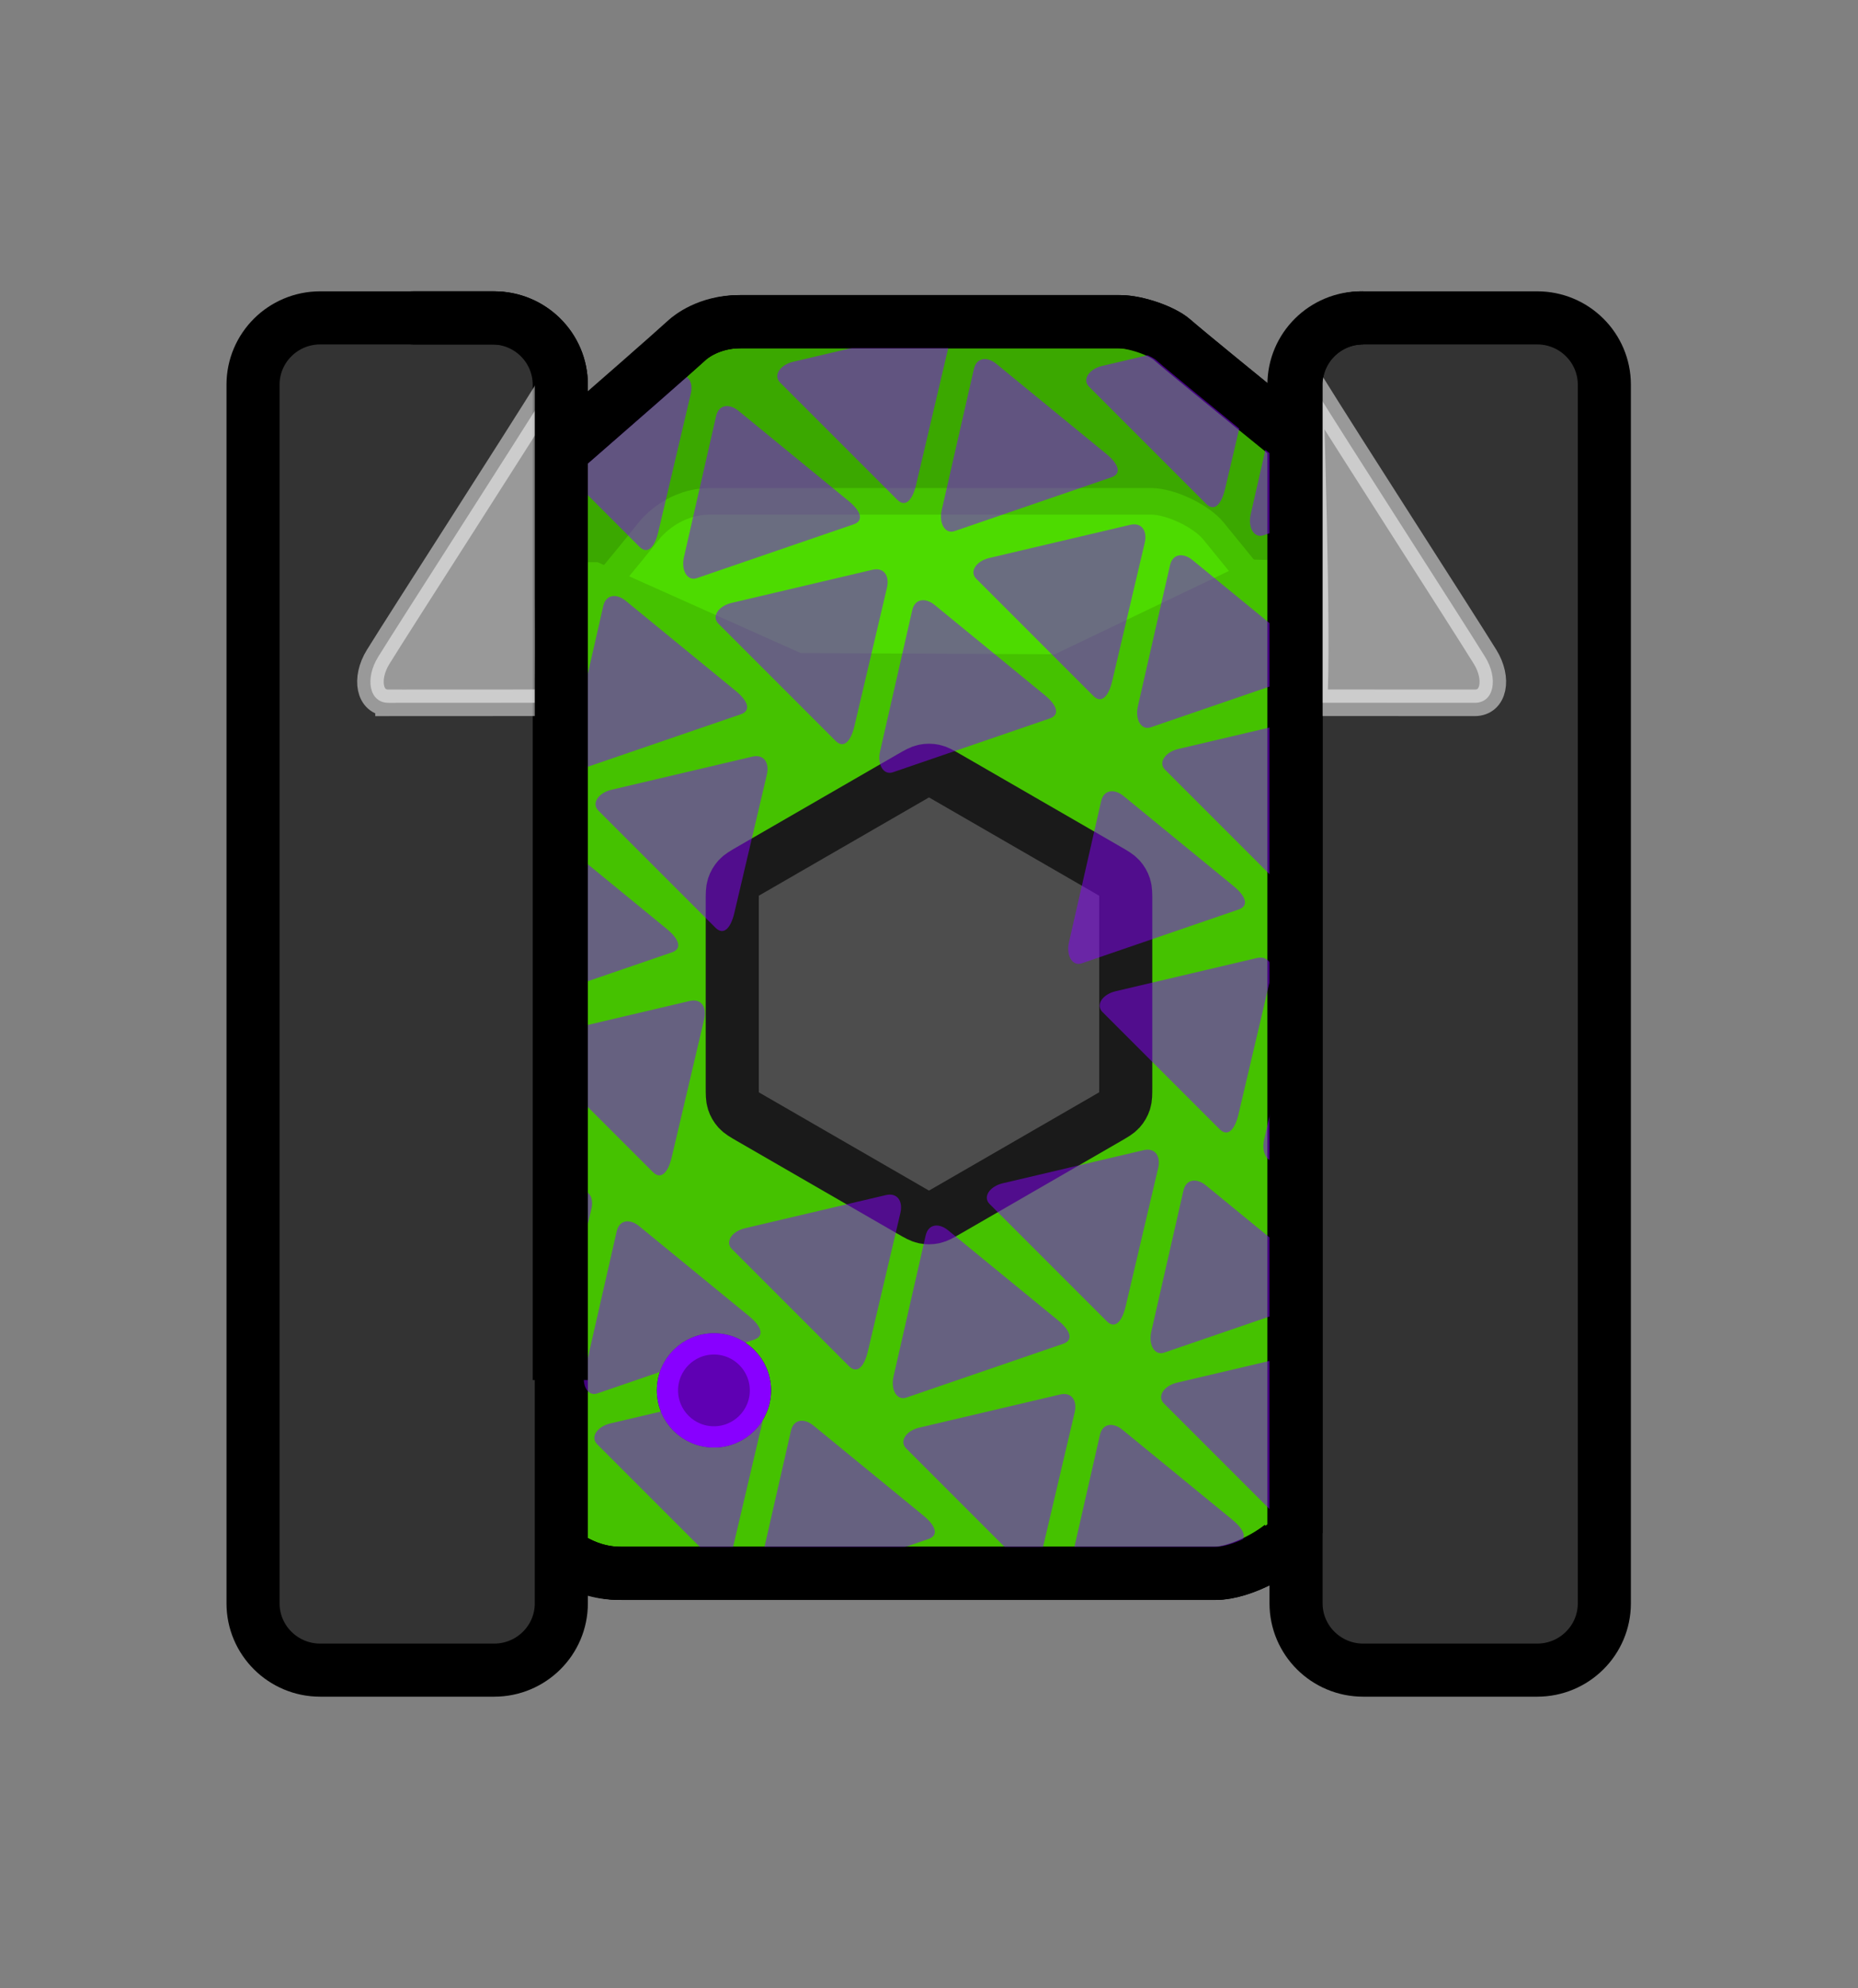 <svg version="1.1" xmlns="http://www.w3.org/2000/svg" xmlns:xlink="http://www.w3.org/1999/xlink" width="524.952" height="561.494" viewBox="0,0,524.952,561.494"><rect x="0" y="0" width="524.952" height="561.494" fill="#808080" stroke="none"/><g transform="translate(-697.524,-259.253)"><g data-paper-data="{&quot;isPaintingLayer&quot;:true}" fill-rule="nonzero" stroke-linecap="butt" stroke-miterlimit="10" stroke-dasharray="" stroke-dashoffset="0" style="mix-blend-mode: normal"><g><path d="M964.38,481.864c31.641,0 77.037,31.166 113.142,60.895c-0.032,19.461 0.284,39.277 0.46,58.052c0.224,23.915 0.521,47.743 0.753,71.598c-6.241,8.393 -11.348,15.252 -14.148,18.997c-4.488,6.002 -16.086,12.233 -23.642,12.233c-22.095,0 -127.903,0 -167.811,0c-13.88,0 -22.066,-10.505 -23.387,-12.337c-1.362,-1.89 -3.009,-4.138 -4.883,-6.671c-1.695,-45.998 -4.592,-91.584 -7.999,-137.142c41.516,-31.053 95.031,-65.624 127.515,-65.624z" data-paper-data="{&quot;index&quot;:null}" fill="#45c200" stroke="#000000" stroke-width="15" stroke-linejoin="miter"/><path d="M825.387,413.465c0,0 56.278,-48.785 66.599,-58.195c0.842,-0.768 6.063,-5.171 14.915,-5.171c25.451,0 92.931,0 107.022,0c4.819,0 12.215,2.611 15.078,5.127c7.977,7.01 76.832,62.513 76.832,62.513c0,0 6.418,24.669 -14.768,29.353c-33.236,7.349 -102.41,-4.045 -125.97,-4.045c-22.152,0 -121.603,28.839 -148.672,15.224c-18.885,-9.499 8.966,-44.805 8.966,-44.805z" data-paper-data="{&quot;index&quot;:null}" fill="#3ba800" stroke="#000000" stroke-width="15" stroke-linejoin="miter"/><path d="M826.989,473.848c0,0 41.864,-49.455 53.872,-64.651c0.98,-1.24 7.054,-8.35 17.354,-8.35c29.614,0 108.13,0 124.525,0c5.607,0 14.213,4.217 17.544,8.28c9.282,11.321 52.726,64.722 52.726,64.722c0,0 -82.197,77.103 -127.085,77.103c-43.756,0 -138.936,-77.103 -138.936,-77.103z" data-paper-data="{&quot;index&quot;:null}" fill="#4ddb00" stroke="#45c200" stroke-width="7.5" stroke-linejoin="miter"/><path d="M829.794,539.846v-121.793h36.609l57.335,25.641l71.797,0.353l55.932,-26.754l30.281,0.76v121.793z" fill="#45c200" stroke="none" stroke-width="0" stroke-linejoin="miter"/><path d="M965.135,601.222c-1.87,1.08 -2.806,1.62 -3.8,1.831c-0.88,0.187 -1.789,0.187 -2.669,0c-0.994,-0.211 -1.93,-0.751 -3.8,-1.831l-45.317,-26.164c-1.871,-1.08 -2.806,-1.62 -3.486,-2.376c-0.602,-0.669 -1.057,-1.456 -1.334,-2.311c-0.314,-0.967 -0.314,-2.047 -0.314,-4.207v-52.328c0,-2.16 0,-3.24 0.314,-4.207c0.278,-0.855 0.733,-1.643 1.334,-2.311c0.68,-0.755 1.616,-1.295 3.486,-2.376l45.317,-26.164c1.87,-1.08 2.806,-1.62 3.8,-1.831c0.88,-0.187 1.789,-0.187 2.669,0c0.994,0.211 1.93,0.751 3.8,1.831l45.317,26.164c1.87,1.08 2.806,1.62 3.486,2.376c0.602,0.668 1.056,1.456 1.334,2.311c0.315,0.967 0.315,2.047 0.315,4.207v52.328c0,2.16 0,3.24 -0.315,4.207c-0.278,0.855 -0.732,1.643 -1.334,2.311c-0.68,0.755 -1.616,1.295 -3.486,2.376z" fill="#4d4d4d" stroke="#1a1a1a" stroke-width="15" stroke-linejoin="round"/><path d="M856.118,367.905v344.189c0,10.423 -8.449,18.872 -18.872,18.872h-48.852c-10.423,0 -18.872,-8.449 -18.872,-18.872v-344.189c0,-10.423 8.449,-18.872 18.872,-18.872h48.852c10.423,0 18.872,8.449 18.872,18.872z" fill="#333333" stroke="none" stroke-width="1" stroke-linejoin="miter"/><path d="M856.118,367.905v344.189c0,10.423 -8.498,18.872 -18.982,18.872h-49.138c-10.484,0 -18.982,-8.449 -18.982,-18.872v-344.189c0,-10.423 8.498,-18.872 18.982,-18.872h49.138c10.484,0 18.982,8.449 18.982,18.872z" fill="none" stroke="#000000" stroke-width="15" stroke-linejoin="miter"/><path d="M1150.986,367.906v344.189c0,10.423 -8.449,18.872 -18.872,18.872h-48.852c-10.423,0 -18.872,-8.449 -18.872,-18.872v-344.189c0,-10.423 8.449,-18.872 18.872,-18.872h48.852c10.423,0 18.872,8.449 18.872,18.872z" fill="#333333" stroke="none" stroke-width="1" stroke-linejoin="miter"/><path d="M1150.807,367.905v344.189c0,10.423 -8.498,18.872 -18.982,18.872h-49.138c-10.484,0 -18.982,-8.449 -18.982,-18.872v-344.189c0,-10.423 8.498,-18.872 18.982,-18.872h49.138c10.484,0 18.982,8.449 18.982,18.872z" fill="none" stroke="#000000" stroke-width="15" stroke-linejoin="miter"/><path d="M886.105,651.955c0,-7.253 5.879,-13.132 13.132,-13.132c7.253,0 13.132,5.879 13.132,13.132c0,7.253 -5.879,13.132 -13.132,13.132c-7.253,0 -13.132,-5.879 -13.132,-13.132z" fill="#4d4d4d" stroke="#1a1a1a" stroke-width="6" stroke-linejoin="miter"/><path d="M856.925,385.543c14.563,-12.686 29.609,-25.844 34.468,-30.274c0.842,-0.768 6.063,-5.171 14.915,-5.171c25.451,0 92.931,0 107.022,0c4.819,0 12.215,2.611 15.078,5.127c3.3,2.9 17.015,14.096 31.966,26.23" data-paper-data="{&quot;index&quot;:null}" fill="none" stroke="#000000" stroke-width="15" stroke-linejoin="miter"/><path d="M813.561,349.034h22.982c10.484,0 18.982,8.449 18.982,18.872v281.126" fill="none" stroke="#000000" stroke-width="15" stroke-linejoin="miter"/><path d="M1063.112,692.282v-324.376c0,-10.423 8.498,-18.872 18.982,-18.872" fill="none" stroke="#000000" stroke-width="15" stroke-linejoin="miter"/><path d="M1059.468,695.85c-5.509,4.284 -13.449,7.788 -19.115,7.788c-22.095,0 -127.903,0 -167.811,0c-5.679,0 -10.405,-1.759 -14.098,-3.962" data-paper-data="{&quot;index&quot;:null}" fill="none" stroke="#000000" stroke-width="15" stroke-linejoin="miter"/><path d="M697.524,820.747v-561.494h524.952v561.494z" fill="none" stroke="none" stroke-width="0" stroke-linejoin="miter"/></g><path d="M1068.755,457.74c1.286,-16.382 -1.193,-90.924 -1.147,-90.85c11.004,17.788 42.58,66.691 49.509,77.892c3.789,6.126 2.556,12.98 -2.929,12.978c-6.722,-0.003 -26.792,-0.012 -45.433,-0.021z" data-paper-data="{&quot;index&quot;:null}" fill-opacity="0.502" fill="#ffffff" stroke-opacity="0.502" stroke="#ffffff" stroke-width="7.5" stroke-linejoin="miter"/><path d="M807.297,457.761c-5.485,0.003 -6.718,-6.852 -2.929,-12.978c6.929,-11.201 38.505,-60.104 49.509,-77.892c0.046,-0.074 -2.433,74.468 -1.147,90.85c-18.641,0.009 -38.711,0.017 -45.433,0.021z" fill-opacity="0.502" fill="#ffffff" stroke-opacity="0.502" stroke="#ffffff" stroke-width="7.5" stroke-linejoin="miter"/><path d="" fill-opacity="0.502" fill="#ffffff" stroke-opacity="0.502" stroke="#ffffff" stroke-width="7.5" stroke-linejoin="miter"/><g fill-opacity="0.502" fill="#8800ff" stroke="none" stroke-width="0" stroke-linejoin="miter"><path d="M878.206,413.691c-4.093,-4.093 -11.156,-11.156 -17.802,-17.802c0.118,-1.288 0.201,-2.574 0.212,-3.856c0.019,-2.297 0.302,-6.684 0.423,-11.807c5.843,-2.061 10.691,-6.232 13.628,-11.598c5.285,-1.243 10.287,-2.419 13.907,-3.27c3.441,-0.809 4.869,1.924 4.143,5.012c-1.413,6.008 -6.442,27.399 -9.188,39.077c-1.091,4.639 -3.155,6.411 -5.322,4.245z"/><path d="M938.699,407.349c-10.965,3.76 -37.865,12.986 -44.306,15.194c-2.704,0.927 -4.469,-2.244 -3.635,-5.904c1.525,-6.693 6.659,-29.216 9.081,-39.844c0.785,-3.446 3.868,-3.528 6.323,-1.518c4.776,3.91 21.78,17.829 31.063,25.427c3.688,3.019 4.372,5.652 1.474,6.646z"/><path d="M951.037,400.407c-8.197,-8.197 -28.306,-28.306 -33.12,-33.12c-2.021,-2.021 0.052,-5.001 3.706,-5.86c6.682,-1.571 29.17,-6.859 39.781,-9.354c3.441,-0.809 4.869,1.924 4.143,5.012c-1.413,6.008 -6.442,27.399 -9.188,39.077c-1.091,4.639 -3.155,6.411 -5.322,4.245z"/><path d="M1011.531,394.064c-10.965,3.76 -37.865,12.986 -44.306,15.194c-2.704,0.927 -4.469,-2.244 -3.635,-5.904c1.525,-6.693 6.659,-29.216 9.081,-39.844c0.785,-3.446 3.868,-3.528 6.323,-1.518c4.776,3.91 21.78,17.829 31.063,25.427c3.688,3.019 4.372,5.652 1.474,6.646z"/><path d="M1038.332,401.586c-8.197,-8.197 -28.306,-28.306 -33.12,-33.12c-2.021,-2.021 0.052,-5.001 3.706,-5.86c4.303,-1.012 15.162,-3.565 25.183,-5.921c3.522,3.505 7.434,6.599 11.194,8.963c1.723,1.083 3.424,2.05 5.101,3.021c-2.107,8.963 -4.925,20.945 -6.742,28.673c-1.091,4.639 -3.155,6.411 -5.322,4.245z"/><path d="M1054.521,410.437c-2.704,0.927 -4.469,-2.244 -3.635,-5.904c1.173,-5.149 4.482,-19.666 7.049,-30.929c0.178,0.142 0.356,0.286 0.534,0.432c1.52,1.256 2.954,2.62 4.392,3.974c0.131,8.303 0.369,16.611 0.551,24.917c-0.432,1.53 -0.721,3.12 -0.854,4.754c-3.571,1.225 -6.436,2.207 -8.037,2.756z"/><path d=""/><path d=""/><path d=""/><path d=""/><path d="M860.837,424.018c-0.432,1.836 -1.201,5.108 -2.14,9.1c0.197,-4.664 0.347,-9.333 0.469,-14.005c1.614,0.69 2.188,2.707 1.671,4.905z"/><path d="M906.821,460.996c-10.965,3.76 -37.865,12.986 -44.306,15.194c-2.704,0.927 -4.469,-2.244 -3.635,-5.904c1.525,-6.693 6.659,-29.216 9.081,-39.844c0.785,-3.446 3.868,-3.528 6.323,-1.518c4.776,3.91 21.78,17.829 31.063,25.427c3.688,3.019 4.372,5.652 1.474,6.646z"/><path d="M933.623,468.519c-8.197,-8.197 -28.306,-28.306 -33.12,-33.12c-2.021,-2.021 0.052,-5.001 3.706,-5.86c6.682,-1.571 29.17,-6.859 39.781,-9.354c3.441,-0.809 4.869,1.924 4.143,5.012c-1.413,6.008 -6.442,27.399 -9.188,39.077c-1.091,4.639 -3.155,6.411 -5.322,4.245z"/><path d="M994.117,462.176c-10.965,3.76 -37.865,12.986 -44.306,15.194c-2.704,0.927 -4.469,-2.244 -3.635,-5.904c1.525,-6.693 6.659,-29.216 9.081,-39.844c0.785,-3.446 3.868,-3.528 6.323,-1.518c4.776,3.91 21.78,17.829 31.063,25.427c3.688,3.019 4.372,5.652 1.474,6.646z"/><path d="M1006.454,455.824c-8.197,-8.197 -28.306,-28.306 -33.12,-33.12c-2.021,-2.021 0.052,-5.001 3.706,-5.86c6.682,-1.571 29.17,-6.859 39.781,-9.354c3.441,-0.809 4.869,1.924 4.143,5.012c-1.413,6.008 -6.442,27.399 -9.188,39.077c-1.091,4.639 -3.155,6.411 -5.322,4.245z"/><path d="M1022.642,464.675c-2.704,0.927 -4.469,-2.244 -3.635,-5.904c1.525,-6.693 6.659,-29.216 9.081,-39.844c0.785,-3.446 3.868,-3.528 6.323,-1.518c4.242,3.473 18.133,14.843 27.69,22.666c-0.001,3.686 0.01,7.372 0.029,11.058c-12.586,4.316 -33.858,11.611 -39.488,13.542z"/><path d=""/><path d="M887.357,528.238c-7.524,2.58 -22.552,7.734 -33.323,11.428c0.02,-14.669 0.049,-29.338 0.087,-44.006c0.237,0.15 0.471,0.319 0.699,0.506c4.776,3.91 21.78,17.829 31.063,25.427c3.688,3.019 4.372,5.652 1.474,6.646z"/><path d="M899.694,521.296c-8.197,-8.197 -28.306,-28.306 -33.12,-33.12c-2.021,-2.021 0.052,-5.001 3.706,-5.86c6.682,-1.571 29.17,-6.859 39.781,-9.354c3.441,-0.809 4.869,1.924 4.143,5.012c-1.413,6.008 -6.442,27.399 -9.188,39.077c-1.091,4.639 -3.155,6.411 -5.322,4.245z"/><path d="M1047.483,516.132c-10.965,3.76 -37.865,12.986 -44.306,15.194c-2.704,0.927 -4.469,-2.244 -3.635,-5.904c1.525,-6.693 6.659,-29.216 9.081,-39.844c0.785,-3.446 3.868,-3.528 6.323,-1.518c4.776,3.91 21.78,17.829 31.063,25.427c3.688,3.019 4.372,5.652 1.474,6.646z"/><path d="M1059.821,509.78c-8.197,-8.197 -28.306,-28.306 -33.12,-33.12c-2.021,-2.021 0.052,-5.001 3.706,-5.86c5.283,-1.242 20.447,-4.808 31.81,-7.479c0.108,12.808 0.255,25.616 0.259,38.422c0.001,2.899 0.037,5.793 0.102,8.684c-0.847,0.502 -1.792,0.319 -2.756,-0.646z"/><path d=""/><path d="M881.999,590.306c-6.388,-6.388 -20.009,-20.009 -27.989,-27.989c0.003,-3.776 0.006,-7.552 0.01,-11.328c8.018,-1.885 28.4,-6.678 38.346,-9.017c3.441,-0.809 4.869,1.924 4.143,5.012c-1.413,6.008 -6.442,27.399 -9.188,39.077c-1.091,4.639 -3.155,6.411 -5.322,4.245z"/><path d="M1042.126,578.201c-8.197,-8.197 -28.306,-28.306 -33.12,-33.12c-2.021,-2.021 0.052,-5.001 3.706,-5.86c6.682,-1.571 29.17,-6.859 39.781,-9.354c3.441,-0.809 4.869,1.924 4.143,5.012c-1.413,6.008 -6.442,27.399 -9.188,39.077c-1.091,4.639 -3.155,6.411 -5.322,4.245z"/><path d="M1058.314,587.052c-2.704,0.927 -4.469,-2.244 -3.635,-5.904c1.525,-6.693 6.659,-29.216 9.081,-39.844c0.054,-0.239 0.12,-0.462 0.196,-0.669c0.579,9.931 1.177,19.864 1.483,29.841c0.14,4.583 0.162,9.302 0.141,14.085c-3.211,1.101 -5.781,1.983 -7.265,2.492z"/><path d=""/><path d=""/><path d=""/><path d=""/><path d="M860.488,595.62c3.441,-0.809 4.869,1.924 4.143,5.012c-1.413,6.008 -6.442,27.399 -9.188,39.077c-0.366,1.557 -0.842,2.791 -1.394,3.662c-0.026,-15.409 -0.041,-30.817 -0.045,-46.226c2.425,-0.57 4.636,-1.09 6.485,-1.525z"/><path d="M910.614,637.611c-10.965,3.76 -37.865,12.986 -44.306,15.194c-2.704,0.927 -4.469,-2.244 -3.635,-5.904c1.525,-6.693 6.659,-29.216 9.081,-39.844c0.785,-3.446 3.868,-3.528 6.323,-1.518c4.776,3.91 21.78,17.829 31.063,25.427c3.688,3.019 4.372,5.652 1.474,6.646z"/><path d="M937.416,645.134c-8.197,-8.197 -28.306,-28.306 -33.12,-33.12c-2.021,-2.021 0.052,-5.001 3.706,-5.86c6.682,-1.571 29.17,-6.859 39.781,-9.354c3.441,-0.809 4.869,1.924 4.143,5.012c-1.413,6.008 -6.442,27.399 -9.188,39.077c-1.091,4.639 -3.155,6.411 -5.322,4.245z"/><path d="M997.91,638.791c-10.965,3.76 -37.865,12.986 -44.306,15.194c-2.704,0.927 -4.469,-2.244 -3.635,-5.904c1.525,-6.693 6.659,-29.216 9.081,-39.844c0.785,-3.446 3.868,-3.528 6.323,-1.518c4.776,3.91 21.78,17.829 31.063,25.427c3.688,3.019 4.372,5.652 1.474,6.646z"/><path d="M1010.247,632.439c-8.197,-8.197 -28.306,-28.306 -33.12,-33.12c-2.021,-2.021 0.052,-5.001 3.706,-5.86c6.682,-1.571 29.17,-6.859 39.781,-9.354c3.441,-0.809 4.869,1.924 4.143,5.012c-1.413,6.008 -6.442,27.399 -9.188,39.077c-1.091,4.639 -3.155,6.411 -5.322,4.245z"/><path d="M1026.435,641.29c-2.704,0.927 -4.469,-2.244 -3.635,-5.904c1.525,-6.693 6.659,-29.216 9.081,-39.844c0.785,-3.446 3.868,-3.528 6.323,-1.518c4.203,3.44 17.874,14.632 27.421,22.446c0.091,2.686 0.222,5.339 0.408,7.948c0,1.098 0,2.195 -0,3.293c-12.572,4.311 -33.951,11.643 -39.598,13.58z"/><path d=""/><path d=""/><path d="M866.238,667.15c-2.021,-2.021 0.052,-5.001 3.706,-5.86c6.682,-1.571 29.17,-6.859 39.781,-9.354c3.441,-0.809 4.869,1.924 4.143,5.012c-1.413,6.008 -6.442,27.399 -9.188,39.077c-0.258,1.099 -0.571,2.037 -0.928,2.8c-1.912,0.025 -3.825,0.058 -5.737,0.102c-8.864,-8.864 -27.208,-27.208 -31.777,-31.777z"/><path d="M959.852,693.927c-3.652,1.253 -9.073,3.111 -14.916,5.115c-10.67,-0.104 -21.342,-0.285 -32.01,-0.277c2.123,-9.313 6.042,-26.509 8.067,-35.393c0.785,-3.446 3.868,-3.528 6.323,-1.518c4.776,3.91 21.78,17.829 31.063,25.427c3.688,3.019 4.372,5.652 1.474,6.646z"/><path d="M953.534,668.33c-2.021,-2.021 0.052,-5.001 3.706,-5.86c6.682,-1.571 29.17,-6.859 39.781,-9.354c3.441,-0.809 4.869,1.924 4.143,5.012c-1.413,6.008 -6.442,27.399 -9.188,39.077c-0.322,1.371 -0.73,2.491 -1.2,3.334c-1.685,-0.01 -3.37,-0.018 -5.054,-0.021c-8.695,-8.695 -27.547,-27.547 -32.188,-32.188z"/><path d="M1047.148,695.107c-4.05,1.389 -10.273,3.523 -16.837,5.774c-0.217,-0 -0.43,-0 -0.64,-0.001c-9.866,-0.012 -19.735,-0.158 -29.603,-0.262c2.082,-9.135 6.145,-26.963 8.22,-36.066c0.785,-3.446 3.868,-3.528 6.323,-1.518c4.776,3.91 21.78,17.829 31.063,25.427c3.688,3.019 4.372,5.652 1.474,6.646z"/><path d="M1059.485,688.754c-8.197,-8.197 -28.306,-28.306 -33.12,-33.12c-2.021,-2.021 0.052,-5.001 3.706,-5.86c5.96,-1.401 24.495,-5.76 35.961,-8.456c-0.002,12.677 -0.007,25.354 -0.012,38.031c-0.436,1.854 -0.845,3.595 -1.213,5.16c-1.091,4.639 -3.155,6.411 -5.322,4.245z"/><path d=""/></g><path d="" data-paper-data="{&quot;index&quot;:null}" fill-opacity="0.8" fill="#ccff00" stroke="none" stroke-width="0.5" stroke-linejoin="miter"/><path d="" fill-opacity="0.502" fill="#33ff00" stroke="none" stroke-width="0.5" stroke-linejoin="miter"/><path d="" fill-opacity="0.502" fill="#33ff00" stroke="none" stroke-width="0.5" stroke-linejoin="miter"/><path d="M857.517,385.543c14.563,-12.686 29.609,-25.844 34.468,-30.274c0.842,-0.768 6.063,-5.171 14.915,-5.171c25.451,0 92.931,0 107.022,0c4.819,0 12.215,2.611 15.078,5.127c3.3,2.9 17.015,14.096 31.966,26.23" data-paper-data="{&quot;index&quot;:null}" fill="none" stroke="#000000" stroke-width="15" stroke-linejoin="miter"/><path d="M886.105,651.955c0,-7.253 5.879,-13.132 13.132,-13.132c7.253,0 13.132,5.879 13.132,13.132c0,7.253 -5.879,13.132 -13.132,13.132c-7.253,0 -13.132,-5.879 -13.132,-13.132z" fill="#5f00b3" stroke="#8800ff" stroke-width="6" stroke-linejoin="miter"/><path d="M814.153,349.034h22.982c10.484,0 18.982,8.449 18.982,18.872v281.126" fill="none" stroke="#000000" stroke-width="15" stroke-linejoin="miter"/><path d="" data-paper-data="{&quot;index&quot;:null}" fill-opacity="0.502" fill="#33ff00" stroke="none" stroke-width="0.5" stroke-linejoin="miter"/><path d="" data-paper-data="{&quot;index&quot;:null}" fill-opacity="0.502" fill="#33ff00" stroke="none" stroke-width="0.5" stroke-linejoin="miter"/><path d="" data-paper-data="{&quot;index&quot;:null}" fill-opacity="0.8" fill="#ccff00" stroke="none" stroke-width="0.5" stroke-linejoin="miter"/><path d="" fill-opacity="0.502" fill="#33ff00" stroke="none" stroke-width="0.5" stroke-linejoin="miter"/><path d="M1063.704,692.282v-324.376c0,-10.423 8.498,-18.872 18.982,-18.872" fill="none" stroke="#000000" stroke-width="15" stroke-linejoin="miter"/><path d="M1060.06,695.849c-5.509,4.284 -13.449,7.788 -19.115,7.788c-22.095,0 -127.903,0 -167.811,0c-5.679,0 -10.405,-1.759 -14.098,-3.962" data-paper-data="{&quot;index&quot;:null}" fill="none" stroke="#000000" stroke-width="15" stroke-linejoin="miter"/></g></g></svg><!--rotationCenter:262.475945:280.747115-->
